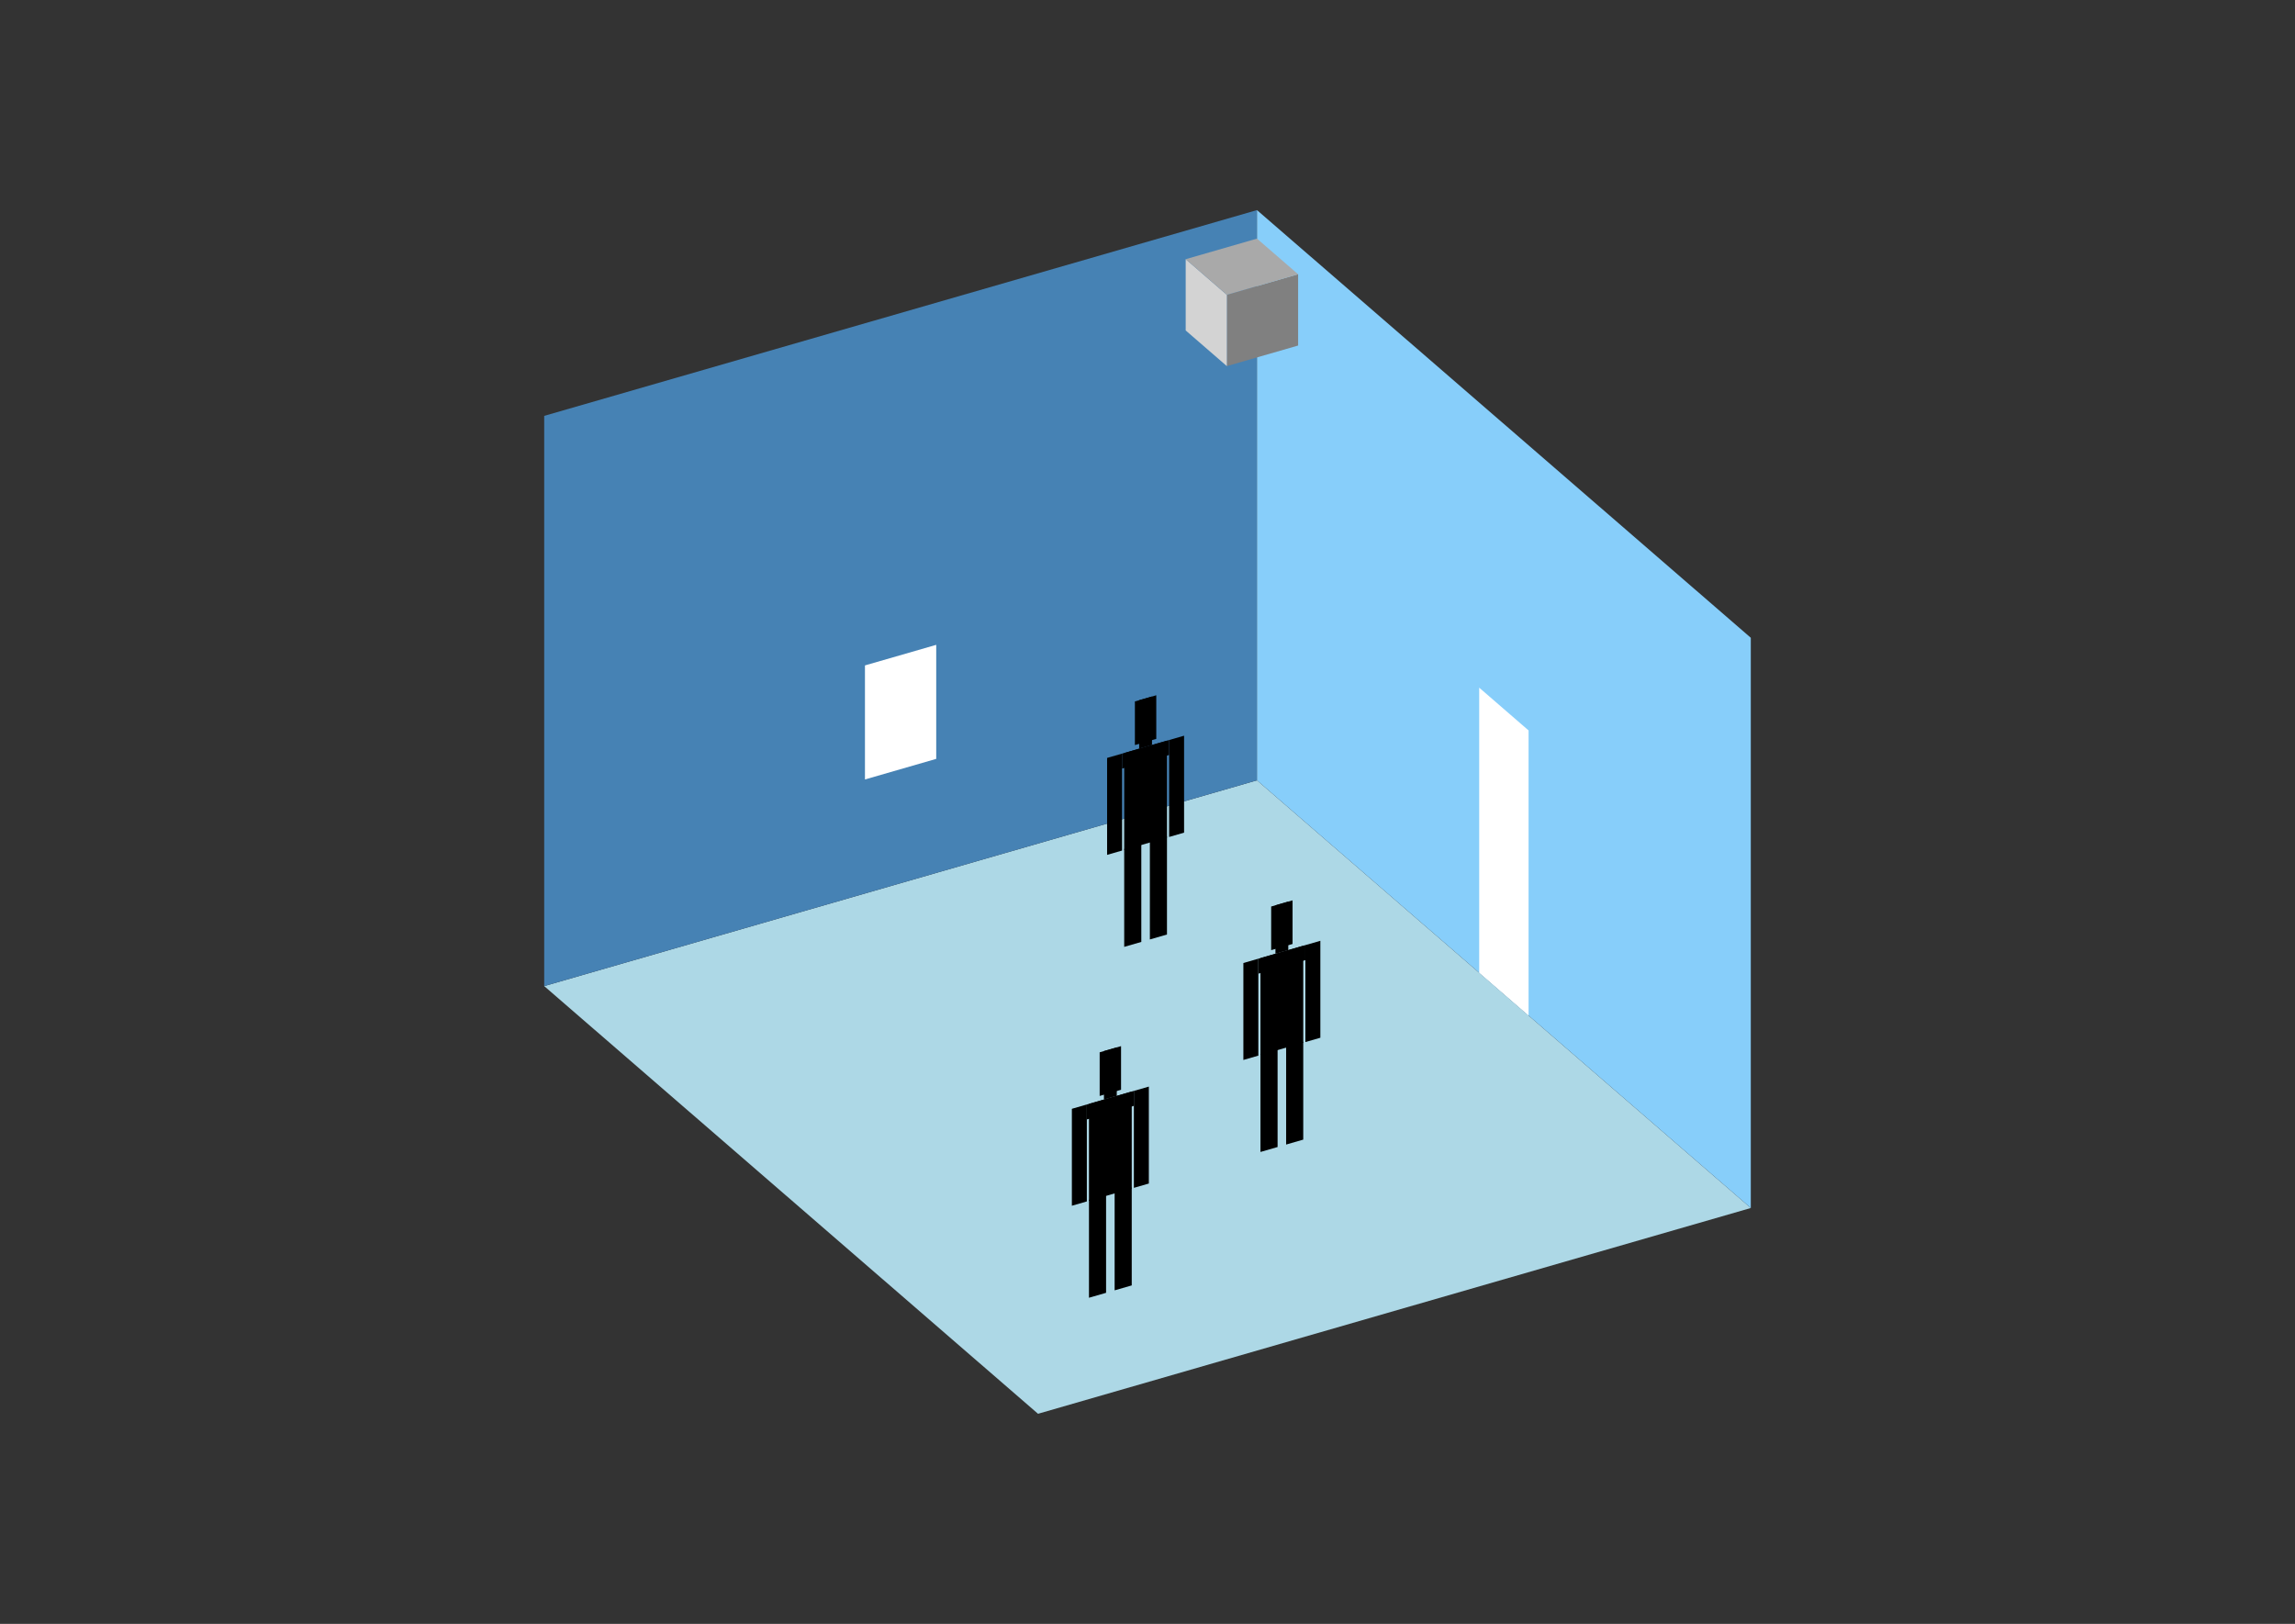 <?xml version="1.0" encoding="UTF-8"?>
<svg
  xmlns="http://www.w3.org/2000/svg"
  width="848"
  height="600"
  style="background-color:white"
>
  <rect width="100%" height="100%" fill="#333333" stroke="none"/>
  <polygon fill="lightblue" points="383.549,522.371 201.083,364.35 464.451,288.323 646.917,446.343" />
  <polygon fill="steelblue" points="201.083,364.35 201.083,153.657 464.451,77.629 464.451,288.323" />
  <polygon fill="lightskyblue" points="646.917,446.343 646.917,235.65 464.451,77.629 464.451,288.323" />
  <polygon fill="white" points="564.807,375.234 564.807,269.887 546.56,254.085 546.56,359.432" />
  <polygon fill="white" points="319.599,287.999 319.599,245.861 345.935,238.258 345.935,280.397" />
  <polygon fill="grey" points="453.319,135.272 453.319,108.935 479.656,101.332 479.656,127.669" />
  <polygon fill="lightgrey" points="453.319,135.272 453.319,108.935 438.114,95.767 438.114,122.103" />
  <polygon fill="darkgrey" points="453.319,108.935 438.114,95.767 464.451,88.164 479.656,101.332" />
  <polygon fill="hsl(288.0,50.0%,72.092%)" points="415.393,349.855 415.393,313.679 421.714,311.854 421.714,348.03" />
  <polygon fill="hsl(288.0,50.0%,72.092%)" points="431.195,345.293 431.195,309.117 424.874,310.942 424.874,347.118" />
  <polygon fill="hsl(288.0,50.0%,72.092%)" points="409.072,315.862 409.072,280.044 414.603,278.447 414.603,314.265" />
  <polygon fill="hsl(288.0,50.0%,72.092%)" points="431.985,309.247 431.985,273.429 437.516,271.833 437.516,307.651" />
  <polygon fill="hsl(288.0,50.0%,72.092%)" points="414.603,283.978 414.603,278.447 431.985,273.429 431.985,278.96" />
  <polygon fill="hsl(288.0,50.0%,72.092%)" points="415.393,314.037 415.393,278.219 431.195,273.657 431.195,309.475" />
  <polygon fill="hsl(288.0,50.0%,72.092%)" points="419.343,275.288 419.343,259.17 427.244,256.889 427.244,273.007" />
  <polygon fill="hsl(288.0,50.0%,72.092%)" points="420.923,276.622 420.923,258.713 425.664,257.345 425.664,275.254" />
  <polygon fill="hsl(288.0,50.0%,50.66%)" points="465.746,425.632 465.746,389.456 472.067,387.631 472.067,423.808" />
  <polygon fill="hsl(288.0,50.0%,50.66%)" points="481.548,421.071 481.548,384.894 475.227,386.719 475.227,422.895" />
  <polygon fill="hsl(288.0,50.0%,50.66%)" points="459.425,391.639 459.425,355.821 464.956,354.224 464.956,390.042" />
  <polygon fill="hsl(288.0,50.0%,50.66%)" points="482.338,385.025 482.338,349.207 487.869,347.61 487.869,383.428" />
  <polygon fill="hsl(288.0,50.0%,50.66%)" points="464.956,359.755 464.956,354.224 482.338,349.207 482.338,354.737" />
  <polygon fill="hsl(288.0,50.0%,50.66%)" points="465.746,389.814 465.746,353.996 481.548,349.435 481.548,385.253" />
  <polygon fill="hsl(288.0,50.0%,50.66%)" points="469.696,351.065 469.696,334.947 477.597,332.666 477.597,348.784" />
  <polygon fill="hsl(288.0,50.0%,50.66%)" points="471.276,352.4 471.276,334.491 476.017,333.122 476.017,351.031" />
  <polygon fill="hsl(288.0,50.0%,42.218%)" points="402.375,479.499 402.375,443.323 408.696,441.498 408.696,477.674" />
  <polygon fill="hsl(288.0,50.0%,42.218%)" points="418.177,474.937 418.177,438.761 411.856,440.586 411.856,476.762" />
  <polygon fill="hsl(288.0,50.0%,42.218%)" points="396.054,445.506 396.054,409.688 401.585,408.091 401.585,443.909" />
  <polygon fill="hsl(288.0,50.0%,42.218%)" points="418.967,438.891 418.967,403.074 424.498,401.477 424.498,437.295" />
  <polygon fill="hsl(288.0,50.0%,42.218%)" points="401.585,413.622 401.585,408.091 418.967,403.074 418.967,408.604" />
  <polygon fill="hsl(288.0,50.0%,42.218%)" points="402.375,443.681 402.375,407.863 418.177,403.302 418.177,439.12" />
  <polygon fill="hsl(288.0,50.0%,42.218%)" points="406.326,404.932 406.326,388.814 414.227,386.533 414.227,402.651" />
  <polygon fill="hsl(288.0,50.0%,42.218%)" points="407.906,406.267 407.906,388.358 412.646,386.989 412.646,404.898" />
</svg>
